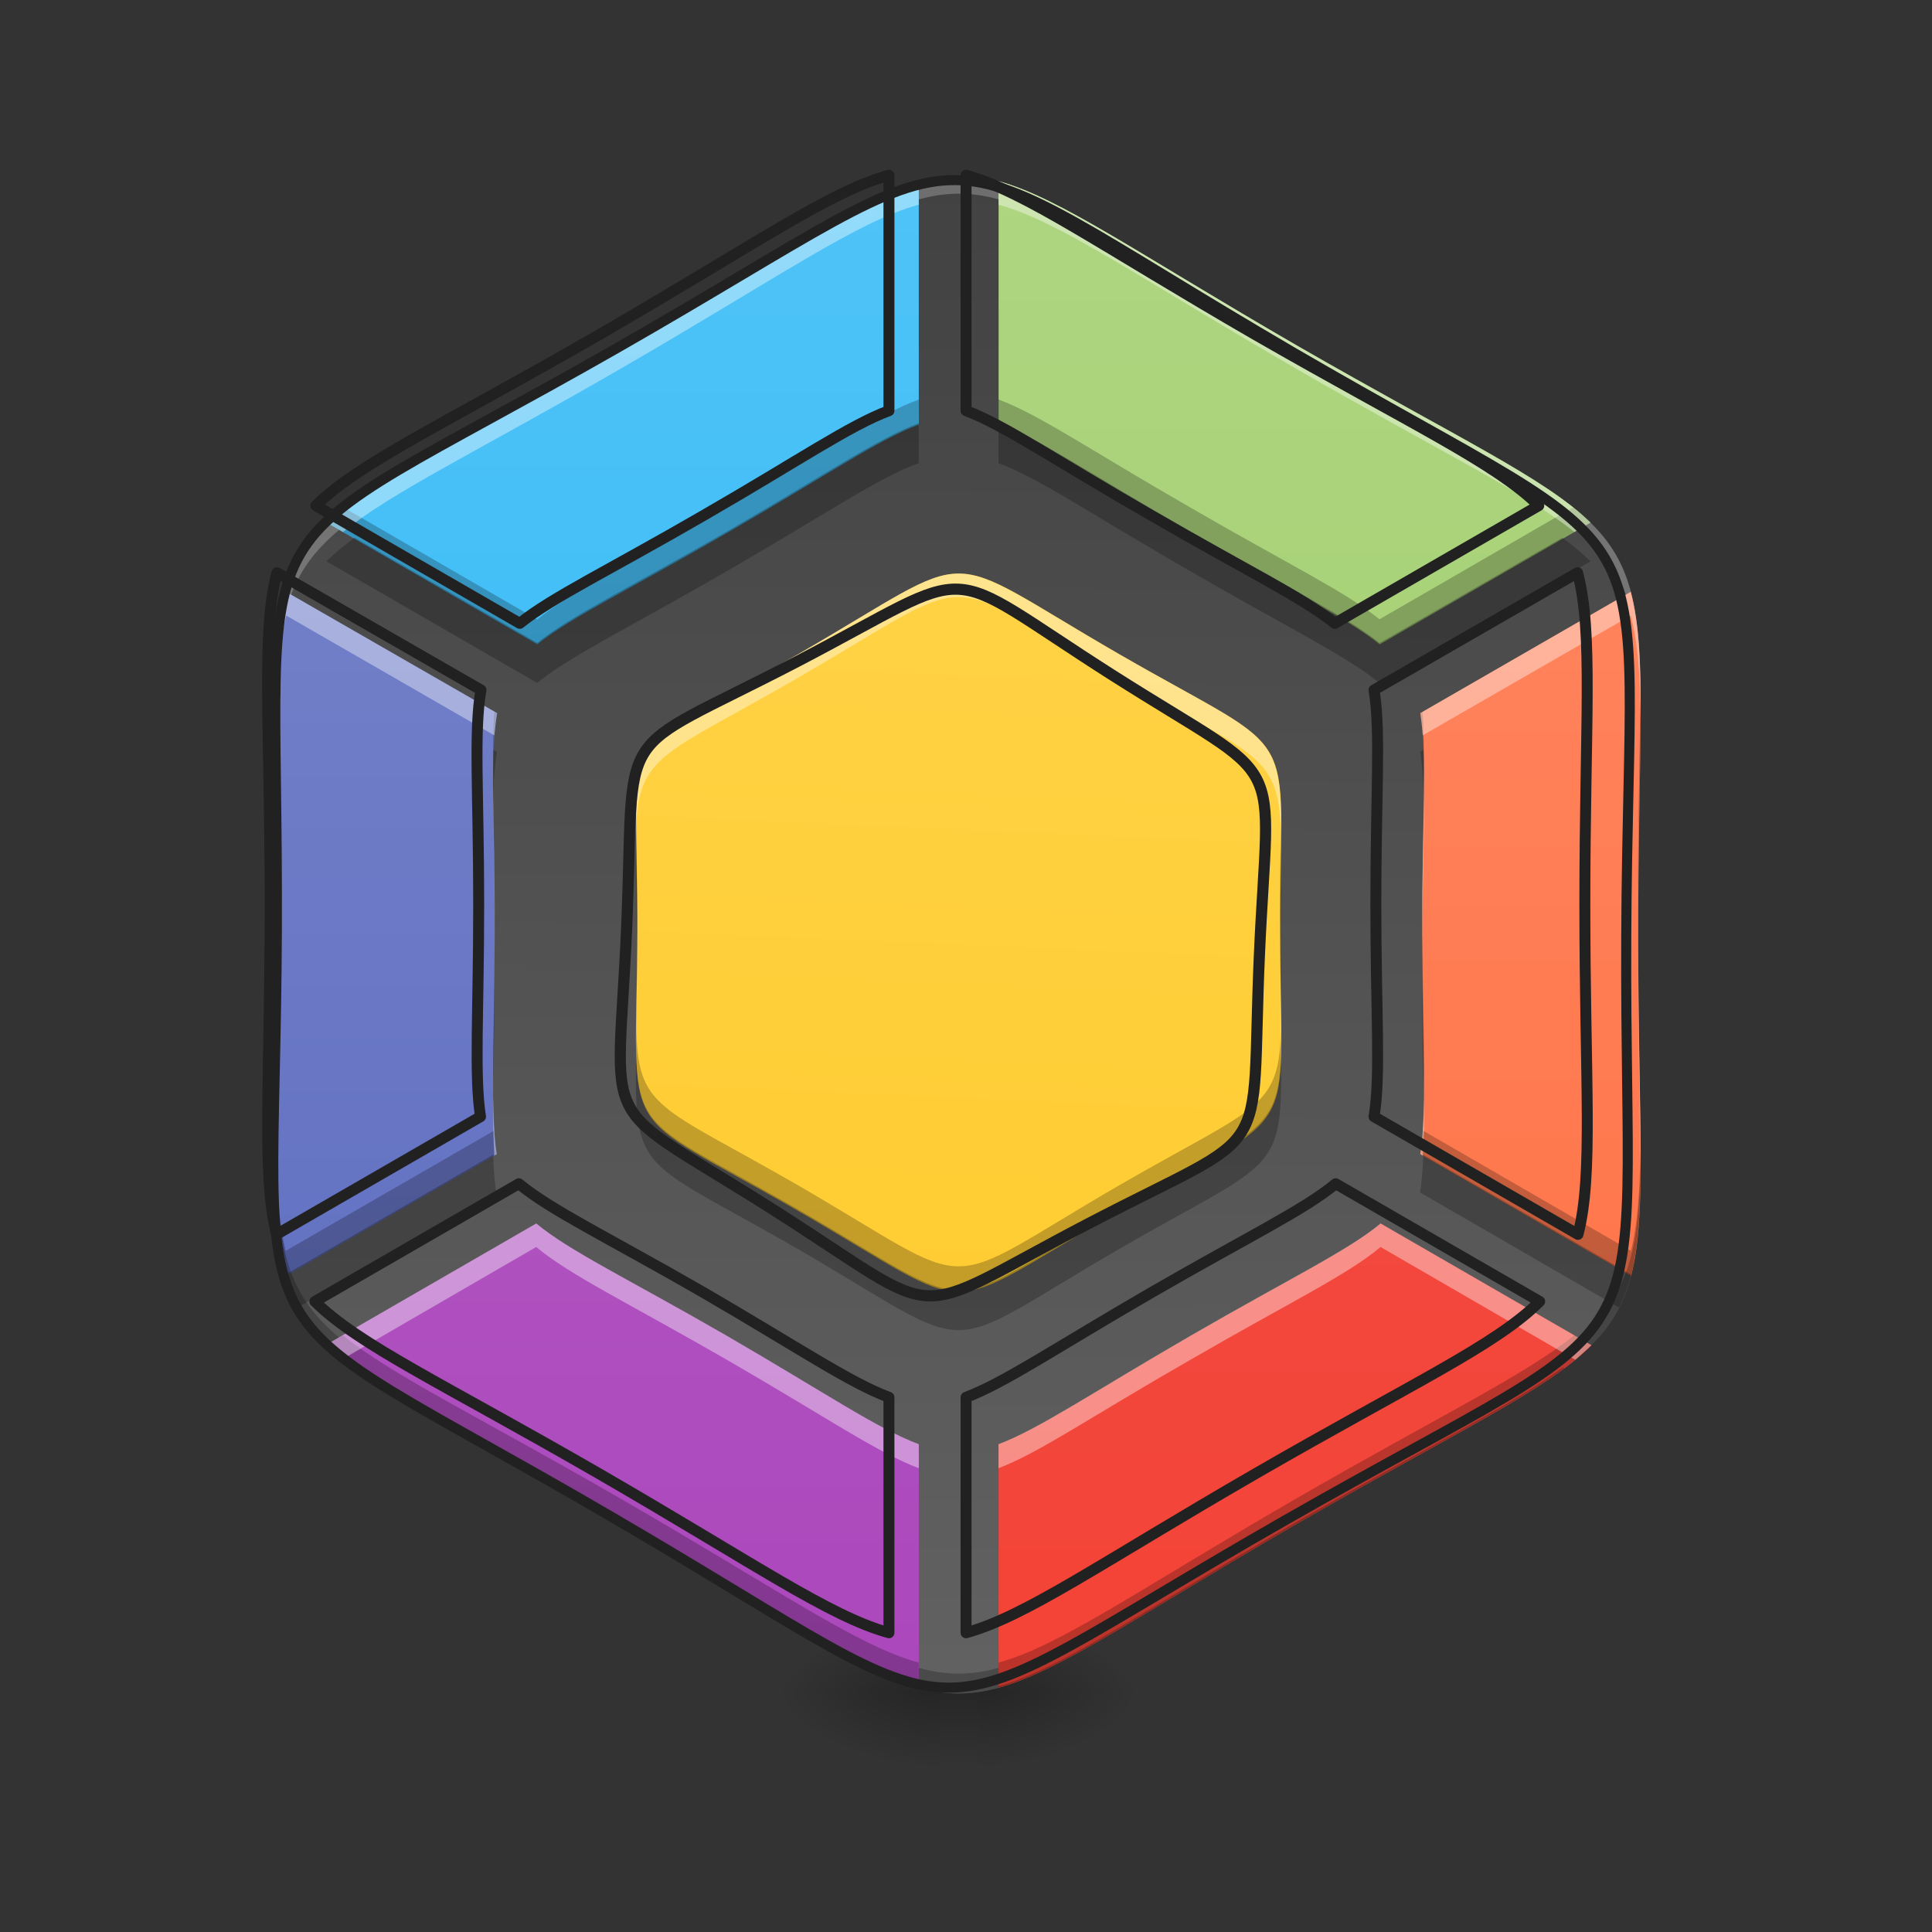 <svg height="16" viewBox="0 0 16 16" width="16" xmlns="http://www.w3.org/2000/svg" xmlns:xlink="http://www.w3.org/1999/xlink"><rect x="0" y="0" width="16" height="16" fill="#333333" stroke="none"/><linearGradient id="a"><stop offset="0" stop-opacity=".314"/><stop offset=".222" stop-opacity=".275"/><stop offset="1" stop-opacity="0"/></linearGradient><radialGradient id="b" cx="450.909" cy="189.579" gradientTransform="matrix(0 -.039 -.07 -0 21.269 31.798)" gradientUnits="userSpaceOnUse" r="21.167" xlink:href="#a"/><radialGradient id="c" cx="450.909" cy="189.579" gradientTransform="matrix(-0 .039 .07 0 -5.393 -3.764)" gradientUnits="userSpaceOnUse" r="21.167" xlink:href="#a"/><radialGradient id="d" cx="450.909" cy="189.579" gradientTransform="matrix(-0 -.039 .07 -0 -5.393 31.798)" gradientUnits="userSpaceOnUse" r="21.167" xlink:href="#a"/><radialGradient id="e" cx="450.909" cy="189.579" gradientTransform="matrix(0 .039 -.07 0 21.269 -3.764)" gradientUnits="userSpaceOnUse" r="21.167" xlink:href="#a"/><linearGradient id="f" gradientTransform="matrix(.007 0 0 .031 6.233 6.719)" gradientUnits="userSpaceOnUse" x1="255.323" x2="255.323" y1="233.5" y2="254.667"><stop offset="0" stop-opacity=".275"/><stop offset="1" stop-opacity="0"/></linearGradient><linearGradient id="g" gradientTransform="matrix(.024 .014 -.014 .024 2.237 3.4)" gradientUnits="userSpaceOnUse" x1="141.587" x2="363.503" y1="-162.289" y2="222.081"><stop offset="0" stop-color="#424242"/><stop offset="1" stop-color="#616161"/></linearGradient><linearGradient id="h" gradientUnits="userSpaceOnUse" x1="5.623" x2="5.623" y1="14.017" y2="1.448"><stop offset="0" stop-color="#29b6f6"/><stop offset="1" stop-color="#4fc3f7"/></linearGradient><linearGradient id="i" gradientUnits="userSpaceOnUse" x1="10.254" x2="10.254" y1="14.017" y2="1.448"><stop offset="0" stop-color="#9ccc65"/><stop offset="1" stop-color="#aed581"/></linearGradient><linearGradient id="j" gradientUnits="userSpaceOnUse" x1="2.646" x2="2.646" y1="14.017" y2="1.448"><stop offset="0" stop-color="#5c6bc0"/><stop offset="1" stop-color="#7986cb"/></linearGradient><linearGradient id="k" gradientUnits="userSpaceOnUse" x1="12.569" x2="12.569" y1="14.017" y2="1.448"><stop offset="0" stop-color="#ff7043"/><stop offset="1" stop-color="#ff8a65"/></linearGradient><linearGradient id="l" gradientUnits="userSpaceOnUse" x1="5.623" x2="5.623" y1="14.017" y2="1.448"><stop offset="0" stop-color="#ab47bc"/><stop offset="1" stop-color="#ba68c8"/></linearGradient><linearGradient id="m" gradientUnits="userSpaceOnUse" x1="10.584" x2="10.584" y1="14.017" y2="1.448"><stop offset="0" stop-color="#f44336"/><stop offset="1" stop-color="#ef5350"/></linearGradient><linearGradient id="n" gradientTransform="matrix(.011 .007 -.007 .011 5.241 5.67)" gradientUnits="userSpaceOnUse" x1="491.814" x2="16.981" y1="444.322" y2="-378.112"><stop offset="0" stop-color="#ffca28"/><stop offset="1" stop-color="#ffd54f"/></linearGradient><path d="m8.105 14.016h1.32v-.66h-1.32zm0 0" fill="url(#b)"/><path d="m7.773 14.016h-1.324v.664h1.324zm0 0" fill="url(#c)"/><path d="m7.773 14.016h-1.324v-.66h1.324zm0 0" fill="url(#d)"/><path d="m8.105 14.016h1.32v.664h-1.32zm0 0" fill="url(#e)"/><path d="m7.773 13.852h.332v.828h-.332zm0 0" fill="url(#f)"/><path d="m10.75 2.867c3.266 1.883 2.816 1.102 2.816 4.871s.449 2.988-2.816 4.875c-3.262 1.883-2.359 1.883-5.625 0-3.266-1.887-2.812-1.105-2.812-4.875s-.453-2.988 2.812-4.871c3.266-1.887 2.363-1.887 5.625 0zm0 0" fill="url(#g)"/><path d="m7.938 1.453c-.59 0-1.18.473-2.812 1.414-2.602 1.5-2.844 1.309-2.836 3.078.008-1.605.312-1.469 2.836-2.926 3.266-1.887 2.363-1.887 5.625 0 2.523 1.457 2.828 1.32 2.836 2.926.008-1.77-.234-1.578-2.836-3.078-1.629-.941-2.223-1.414-2.812-1.414zm-5.625 6.363c-.004.816-.023 1.414-.023 1.871.004-.453.023-1.031.023-1.797 0-.023 0-.051 0-.074zm11.254 0v.074c0 .766.016 1.344.02 1.797 0-.457-.02-1.055-.02-1.871zm0 0" fill="#fff" fill-opacity=".235"/><path d="m7.609 1.5c-.512.141-1.152.598-2.484 1.367-1.328.766-2.043 1.09-2.422 1.461l1.746 1.008c.277-.223.754-.449 1.57-.922.82-.473 1.254-.773 1.59-.898zm0 0" fill="url(#h)"/><path d="m8.27 1.5v2.016c.332.125.766.426 1.59.898.816.473 1.289.699 1.566.922l1.746-1.008c-.379-.371-1.09-.695-2.422-1.461-1.332-.77-1.969-1.227-2.48-1.367zm0 0" fill="url(#i)"/><path d="m2.371 4.902c-.137.512-.059 1.293-.059 2.836 0 1.535-.074 2.316.055 2.828l1.746-1.008c-.055-.352-.016-.875-.016-1.82 0-.953-.043-1.48.02-1.832zm0 0" fill="url(#j)"/><path d="m13.504 4.902-1.742 1.004c.059.352.016.879.016 1.832 0 .945.043 1.469-.016 1.82l1.746 1.008c.133-.512.059-1.293.059-2.828 0-1.543.074-2.324-.062-2.836zm0 0" fill="url(#k)"/><path d="m2.289 5.785c0 .457.02 1.055.023 1.871 0-.027 0-.055 0-.082 0-.766-.02-1.34-.023-1.789zm11.297 0c-.004.449-.02 1.023-.02 1.789v.082c0-.816.023-1.414.02-1.871zm-11.297 3.742c-.008 1.773.23 1.582 2.836 3.086 3.266 1.883 2.363 1.883 5.625 0 2.605-1.504 2.844-1.312 2.836-3.086-.008 1.598-.316 1.465-2.836 2.918-3.262 1.887-2.359 1.887-5.625 0-2.52-1.453-2.824-1.32-2.836-2.918zm0 0" fill-opacity=".235"/><path d="m4.441 10.133-1.746 1.008c.379.375 1.09.699 2.43 1.473 1.332.77 1.973 1.223 2.484 1.363v-2.016c-.336-.125-.77-.422-1.59-.898-.828-.477-1.305-.703-1.578-.93zm0 0" fill="url(#l)"/><path d="m11.434 10.133c-.273.227-.75.453-1.574.93s-1.258.773-1.59.898v2.016c.512-.141 1.148-.594 2.48-1.363 1.34-.773 2.055-1.098 2.43-1.473zm0 0" fill="url(#m)"/><path d="m9.27 5.418c1.543.891 1.332.52 1.332 2.305 0 1.781.211 1.414-1.332 2.305s-1.117.891-2.66 0c-1.547-.891-1.332-.523-1.332-2.305 0-1.785-.215-1.414 1.332-2.305 1.543-.891 1.117-.891 2.66 0zm0 0" fill="url(#n)"/><path d="m7.609 3.309c-.336.121-.77.422-1.59.895-.816.473-1.293.699-1.57.926l-1.602-.926c-.051.043-.102.082-.145.125l1.746 1.008c.277-.223.754-.449 1.57-.922.82-.473 1.254-.773 1.59-.898zm.66 0v.207c.332.125.766.426 1.59.898.816.473 1.289.699 1.566.922l1.746-1.008c-.043-.043-.09-.082-.145-.125l-1.602.926c-.277-.227-.75-.453-1.566-.926-.824-.473-1.258-.773-1.59-.895zm-5.977 2.445c-.004.457.016 1.055.02 1.879 0-.031 0-.066 0-.102 0-.758-.02-1.328-.02-1.777zm11.293 0c-.004.449-.02 1.02-.02 1.777v.102c0-.824.023-1.422.02-1.879zm-9.492.141c-.008.133-.012.285-.008.469 0-.184.008-.332.031-.457zm7.688 0-.02.012c.02.125.027.273.031.457 0-.184 0-.336-.012-.469zm-6.512.84c-.004.215.004.492.008.883 0-.035 0-.066 0-.105 0-.32-.008-.574-.008-.777zm5.34 0c-.004.203-.008.457-.008.777v.105c0-.391.012-.668.008-.883zm-6.512.898c0 .559-.016.965-.012 1.273 0-.297.012-.676.012-1.168 0-.035 0-.07 0-.105zm7.68 0v.105c0 .492.012.871.016 1.168.004-.309-.012-.715-.016-1.273zm-6.508.867c-.012.91.074.797 1.34 1.527 1.543.891 1.117.891 2.66 0 1.266-.73 1.352-.617 1.34-1.527-.012.691-.184.648-1.34 1.316-1.543.895-1.117.895-2.66 0-1.16-.668-1.328-.625-1.34-1.316zm-1.176.863-1.727.996c-.055-.223-.074-.492-.074-.848-.004.465.008.793.074 1.055l1.746-1.008c-.008-.059-.016-.125-.02-.195zm7.691 0c-.008.07-.012.137-.023.195l1.746 1.008c.066-.262.082-.59.078-1.055-.004.355-.023.625-.078.848zm-8.945 1.695-.145.082c.379.375 1.09.699 2.43 1.473 1.332.77 1.973 1.223 2.484 1.363v-.207c-.512-.141-1.152-.598-2.484-1.367-1.188-.684-1.883-1.016-2.285-1.344zm10.199 0c-.406.328-1.102.66-2.289 1.344-1.332.77-1.969 1.227-2.48 1.367v.207c.512-.141 1.148-.594 2.48-1.363 1.34-.773 2.055-1.098 2.43-1.473zm0 0" fill-opacity=".235"/><path d="m7.609 1.5c-.512.141-1.152.598-2.484 1.367-1.328.766-2.043 1.09-2.422 1.461l.137.078c.402-.328 1.098-.66 2.285-1.344 1.332-.77 1.973-1.227 2.484-1.367zm.66 0v.195c.512.141 1.148.598 2.48 1.367 1.188.684 1.883 1.016 2.289 1.344l.133-.078c-.379-.371-1.09-.695-2.422-1.461-1.332-.77-1.969-1.227-2.48-1.367zm-.332 3.25c-.277 0-.559.223-1.328.668-1.266.727-1.352.613-1.344 1.523.012-.699.18-.656 1.344-1.328.77-.445 1.051-.668 1.328-.668.281 0 .559.223 1.332.668 1.164.672 1.328.629 1.34 1.328.008-.91-.078-.797-1.34-1.523-.773-.445-1.051-.668-1.332-.668zm-5.566.152c-.07.258-.082.59-.078 1.055 0-.367.02-.637.078-.859l1.723.992c.008-.066.012-.125.023-.184zm11.133 0-1.742 1.004c.008.059.016.117.02.184l1.723-.992c.059.223.078.492.082.859.004-.465-.012-.797-.082-1.055zm-9.418 1.66c-.004.309.012.715.012 1.273 0-.031 0-.062 0-.098 0-.496-.012-.875-.012-1.176zm7.707 0c-.004.301-.016.68-.016 1.176v.098c.004-.559.02-.965.016-1.273zm-6.516 1.258c-.004.387-.012.668-.012.879.004-.203.012-.457.012-.781 0-.035 0-.066 0-.098zm5.324 0v.098c0 .324.004.578.008.781.004-.211-.008-.492-.008-.879zm-8.289.016c-.004.824-.023 1.422-.023 1.879.004-.449.023-1.023.023-1.781 0-.031 0-.062 0-.098zm11.254 0v.098c0 .758.016 1.332.02 1.781.004-.457-.02-1.055-.02-1.879zm-9.48 1.273c-.004.18 0 .332.008.461l.02-.012c-.02-.125-.027-.27-.027-.449zm7.707 0c-.004.18-.012.324-.031.449l.02.012c.012-.129.012-.281.012-.461zm-7.352 1.023-1.746 1.008c.043.039.086.078.133.121l1.613-.934c.273.23.75.457 1.578.934.82.473 1.254.773 1.59.898v-.199c-.336-.125-.77-.422-1.59-.898-.828-.477-1.305-.703-1.578-.93zm6.992 0c-.273.227-.75.453-1.574.93s-1.258.773-1.59.898v.199c.332-.125.766-.426 1.59-.898.824-.477 1.301-.703 1.574-.934l1.613.934c.047-.043.094-.082.133-.121zm0 0" fill="#fff" fill-opacity=".392"/><path d="m7.609 3.504c-.336.125-.77.422-1.59.898-.816.469-1.293.699-1.57.922l-1.512-.871c-.086.062-.164.129-.234.195l1.746 1.008c.277-.227.754-.453 1.57-.926.82-.473 1.254-.773 1.59-.895zm.66 0v.332c.332.121.766.422 1.59.895.816.473 1.289.699 1.566.926l1.746-1.008c-.066-.066-.145-.133-.234-.195l-1.512.871c-.277-.223-.75-.453-1.566-.922-.824-.477-1.258-.773-1.59-.898zm-5.977 2.512v.016c0 .359.012.801.016 1.348-.004-.555-.016-1-.016-1.363zm11.293 0c-.004.363-.016.809-.02 1.359.004-.547.016-.984.02-1.344 0-.004 0-.012 0-.016zm-9.5.195v.152.195c.004-.129.016-.238.031-.332zm7.703 0-.027.016c.016.094.023.203.027.332 0-.07.004-.137.004-.195 0-.055-.004-.105-.004-.152zm-6.52.801c-.008.188.004.43.004.766.004-.059.004-.117.004-.18 0-.23-.008-.426-.008-.586zm5.34 0c-.004.16-.008.355-.008.586v.18c.004-.336.012-.578.008-.766zm-8.297.395v.113c0-.039 0-.078 0-.113zm11.254 0v.109c0-.035 0-.074 0-.109zm-9.469.484c0 .414-.012.742-.012 1.008v.133c.004-.266.012-.582.012-.973 0-.059 0-.113 0-.168zm7.68 0v.168c0 .391.008.707.012.973 0-.039.004-.086.004-.133-.004-.266-.012-.594-.016-1.008zm-6.508.848c-.016 1 .039.855 1.34 1.605 1.543.895 1.117.895 2.66 0 1.297-.75 1.355-.605 1.34-1.605-.02.648-.207.621-1.34 1.277-1.543.891-1.117.891-2.66 0-1.137-.656-1.32-.629-1.34-1.277zm-1.184.824-1.719.992c-.051-.207-.07-.461-.074-.785v.004c.004.48.043.801.172 1.055l1.648-.953c-.016-.09-.023-.195-.027-.312zm7.703 0c-.004.117-.012.223-.027.312l1.648.953c.129-.254.168-.574.176-1.055 0-.004 0-.004 0-.004-.004.324-.023.578-.078.785zm-8.859 1.762-.008.004c.414.309 1.094.641 2.203 1.285 1.332.77 1.973 1.223 2.484 1.363v-.012c-.512-.141-1.152-.598-2.484-1.367-1.102-.633-1.781-.969-2.195-1.273zm10.016 0c-.414.305-1.094.641-2.195 1.273-1.332.77-1.969 1.227-2.48 1.367v.012c.512-.141 1.148-.594 2.48-1.363 1.113-.645 1.793-.977 2.207-1.285zm0 0" fill-opacity=".235"/><g fill="none" stroke="#212121" stroke-linecap="round" stroke-linejoin="round"><path d="m920.227 181.4c-61.884 17.006-139.357 72.277-300.444 165.339-160.615 92.59-247.063 131.798-292.885 176.676l211.161 121.878c33.54-26.927 91.172-54.326 189.903-111.485 99.203-57.16 151.639-93.534 192.265-108.651zm0 0" stroke-width="11.339" transform="scale(.008)"/><path d="m1000.062 181.4v243.756c40.154 15.117 92.59 51.491 192.265 108.651 98.731 57.16 155.891 84.559 189.431 111.485l211.161-121.878c-45.822-44.878-131.798-84.086-292.885-176.676-161.087-93.062-238.088-148.332-299.971-165.339zm0 0" stroke-width="11.339" transform="scale(.008)"/><path d="m286.744 592.857c-16.534 61.884-7.086 156.363-7.086 342.959 0 185.652-8.976 280.131 6.614 342.015l211.161-121.878c-6.614-42.516-1.89-105.817-1.89-220.136 0-115.265-5.196-179.038 2.362-221.554zm0 0" stroke-width="11.339" transform="scale(.008)"/><path d="m1633.072 592.857-210.689 121.406c7.086 42.516 1.89 106.289 1.89 221.554 0 114.32 5.196 177.621-1.89 220.136l211.161 121.878c16.061-61.884 7.086-156.363 7.086-342.015 0-186.596 8.976-281.076-7.558-342.959zm0 0" stroke-width="11.339" transform="scale(.008)"/><path d="m537.114 1225.395-211.161 121.878c45.822 45.35 131.798 84.559 293.83 178.093 161.087 93.062 238.56 147.86 300.444 164.866v-243.756c-40.626-15.117-93.062-51.019-192.265-108.651-100.148-57.632-157.78-85.031-190.848-112.43zm0 0" stroke-width="11.339" transform="scale(.008)"/><path d="m1382.703 1225.395c-33.068 27.399-90.7 54.798-190.376 112.43-99.676 57.632-152.111 93.534-192.265 108.651v243.756c61.884-17.006 138.884-71.804 299.971-164.866 162.032-93.534 248.48-132.743 293.83-178.093zm0 0" stroke-width="11.339" transform="scale(.008)"/><path d="m254.069-168.638c134.609-.014 106.787-16.327 174.227 100.483 67.293 116.554 67.223 84.559-.093 201.127s-39.456 100.483-174.065 100.496c-134.865.161-106.935 16.071-174.227-100.483-67.44-116.81-67.479-84.411.093-201.127 67.316-116.568 39.456-100.483 174.065-100.496zm0 0" stroke-width="7.084" transform="matrix(.011 .007 -.007 .011 5.241 5.67)"/><path d="m253.971-168.612c134.719-.08 106.855-16.233 174.214 100.437 67.36 116.67 67.303 84.463-.056 201.213-67.308 116.56-39.38 100.435-174.099 100.516-134.789-.041-106.803 16.043-174.163-100.627-67.36-116.67-67.424-84.393.005-201.022 67.359-116.751 39.431-100.626 174.099-100.516zm0 0" stroke-width="3" transform="matrix(.024 .014 -.014 .024 2.237 3.4)"/></g></svg>